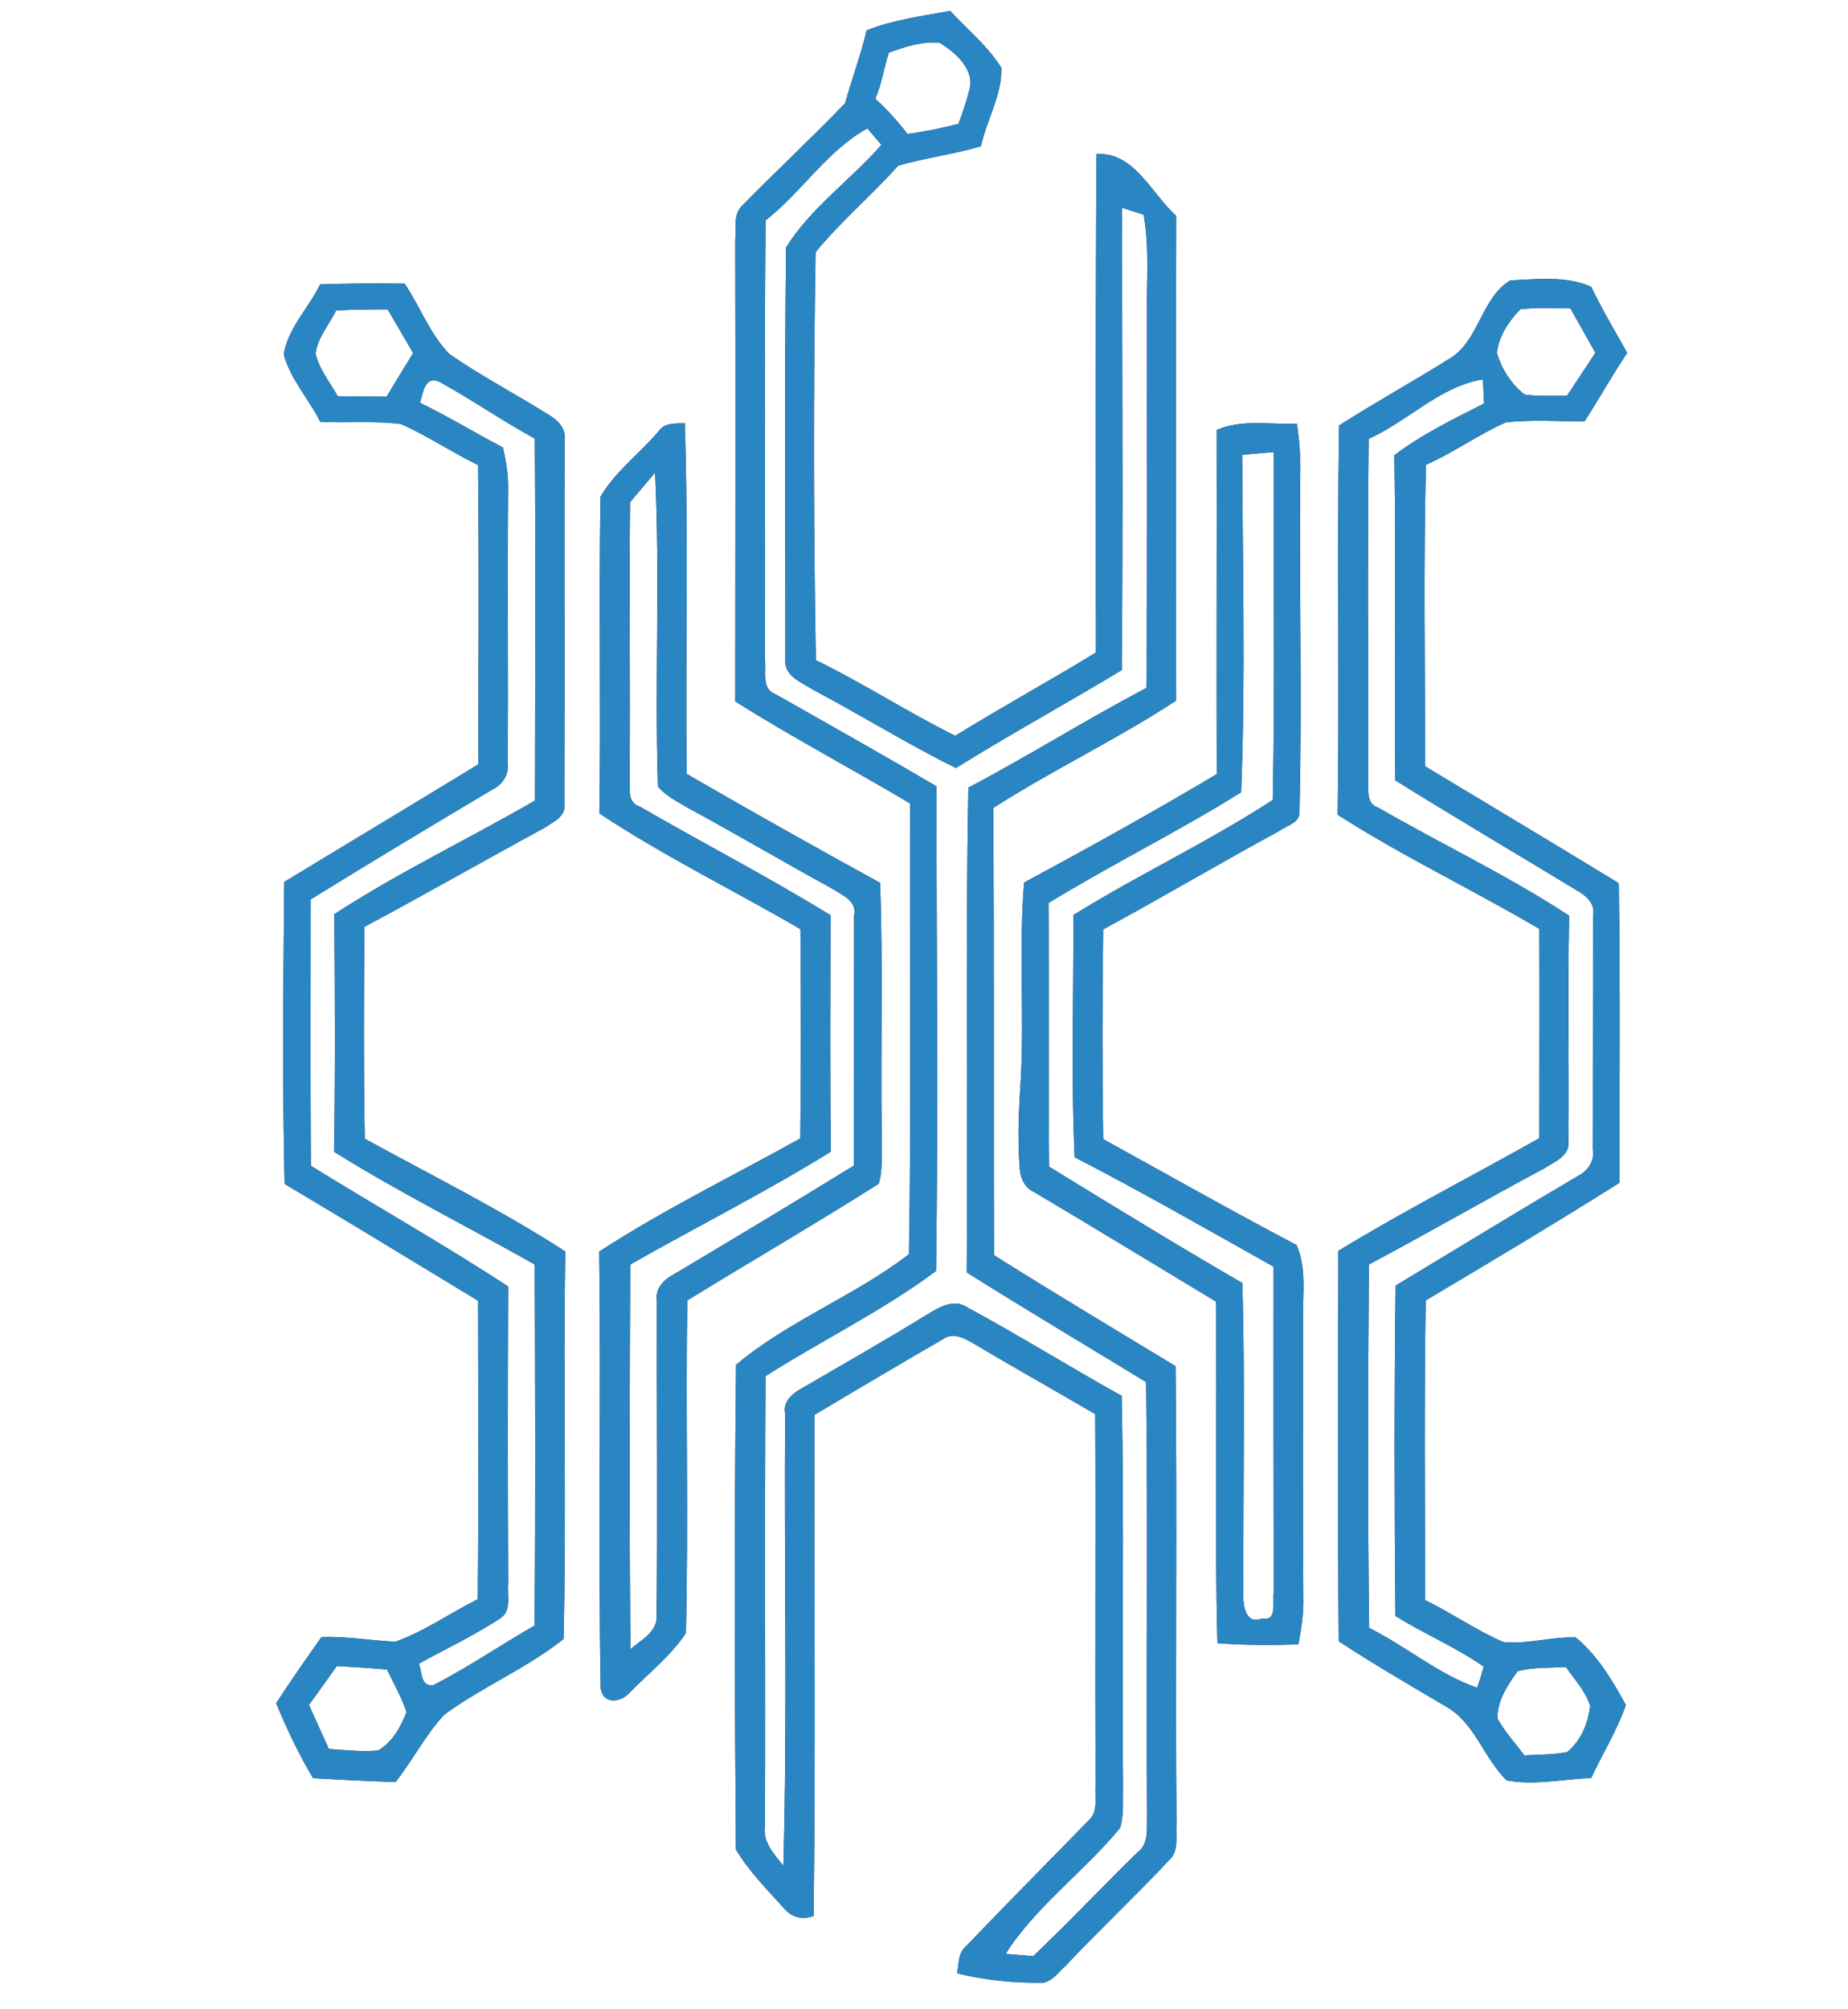 <?xml version="1.0" encoding="UTF-8" ?>
<!DOCTYPE svg PUBLIC "-//W3C//DTD SVG 1.1//EN" "http://www.w3.org/Graphics/SVG/1.1/DTD/svg11.dtd">
<svg width="230pt" height="250pt" viewBox="0 0 230 250" version="1.1" xmlns="http://www.w3.org/2000/svg">
<rect x="0" y="0" width="230" height="250" fill="#333333" stroke="none"/>
<g id="#ffffffff">
<path fill="#ffffff" opacity="1.00" d=" M 0.00 0.00 L 230.00 0.00 L 230.00 250.00 L 0.00 250.00 L 0.00 0.00 M 107.86 3.78 C 107.15 6.85 106.01 9.80 105.19 12.84 C 101.04 17.14 96.66 21.22 92.48 25.48 C 91.17 26.61 91.65 28.49 91.51 30.00 C 91.56 49.09 91.52 68.18 91.51 87.28 C 98.62 91.75 106.05 95.68 113.28 99.97 C 113.21 118.66 113.43 137.37 113.13 156.05 C 106.39 161.24 98.04 164.38 91.61 169.82 C 91.38 189.91 91.43 210.03 91.59 230.11 C 93.21 232.84 95.50 235.12 97.61 237.47 C 98.55 238.57 99.77 238.88 101.26 238.41 C 101.53 217.62 101.30 196.83 101.37 176.04 C 106.71 172.85 112.07 169.69 117.45 166.57 C 118.80 165.67 120.27 166.66 121.46 167.33 C 126.37 170.27 131.38 173.05 136.31 175.95 C 136.40 191.30 136.26 206.64 136.37 221.99 C 136.19 223.45 136.77 225.33 135.53 226.46 C 130.41 231.72 125.23 236.93 120.15 242.24 C 119.20 243.05 119.37 244.41 119.11 245.52 C 122.63 246.40 126.28 246.76 129.91 246.69 C 131.08 246.42 131.77 245.32 132.63 244.58 C 136.82 240.13 141.29 235.95 145.47 231.48 C 146.80 230.33 146.30 228.47 146.42 226.94 C 146.28 207.96 146.51 188.97 146.31 169.98 C 138.76 165.41 131.19 160.88 123.72 156.18 C 123.63 137.64 123.76 119.09 123.61 100.54 C 131.01 95.77 139.02 92.01 146.38 87.17 C 146.39 67.07 146.32 46.96 146.39 26.86 C 143.33 24.13 141.16 18.86 136.47 19.17 C 136.33 39.84 136.40 60.52 136.40 81.19 C 130.61 84.73 124.66 87.98 118.89 91.55 C 112.99 88.63 107.46 85.02 101.54 82.14 C 101.25 65.23 101.22 48.27 101.51 31.37 C 104.65 27.54 108.48 24.31 111.79 20.61 C 115.18 19.64 118.70 19.19 122.09 18.20 C 122.78 14.92 124.73 11.83 124.62 8.43 C 122.94 5.72 120.40 3.69 118.26 1.35 C 114.76 2.01 111.19 2.45 107.86 3.78 M 180.54 44.54 C 175.96 47.41 171.22 50.03 166.66 52.94 C 166.39 69.08 166.72 85.23 166.48 101.37 C 174.58 106.56 183.30 110.70 191.59 115.58 C 191.62 124.26 191.59 132.93 191.59 141.61 C 183.26 146.31 174.73 150.66 166.57 155.63 C 166.53 171.82 166.48 188.02 166.61 204.21 C 170.93 207.04 175.39 209.63 179.84 212.26 C 183.53 214.25 184.63 218.70 187.51 221.52 C 190.97 222.18 194.54 221.35 198.03 221.23 C 199.45 218.20 201.25 215.33 202.35 212.15 C 200.71 209.12 198.80 205.92 196.11 203.74 C 193.08 203.62 190.11 204.61 187.10 204.31 C 183.72 202.84 180.68 200.71 177.38 199.09 C 177.34 186.66 177.24 174.23 177.44 161.80 C 185.52 157.01 193.59 152.18 201.55 147.17 C 201.57 134.75 201.65 122.32 201.48 109.90 C 193.47 105.00 185.41 100.19 177.37 95.35 C 177.36 82.85 177.15 70.33 177.47 57.83 C 180.91 56.32 183.97 54.07 187.40 52.56 C 190.65 52.17 193.95 52.45 197.22 52.41 C 199.04 49.61 200.65 46.68 202.52 43.91 C 200.99 41.18 199.39 38.49 198.03 35.68 C 194.87 34.28 191.30 34.74 187.96 34.89 C 184.35 37.08 184.12 42.28 180.54 44.54 M 35.31 44.08 C 36.13 47.18 38.44 49.64 39.86 52.48 C 43.21 52.67 46.58 52.33 49.90 52.76 C 53.22 54.23 56.24 56.28 59.50 57.86 C 59.63 70.28 59.55 82.69 59.53 95.10 C 51.50 100.01 43.42 104.84 35.38 109.73 C 35.26 122.25 35.14 134.79 35.42 147.31 C 43.48 152.09 51.48 156.99 59.50 161.84 C 59.51 174.22 59.60 186.60 59.46 198.98 C 56.01 200.70 52.83 202.98 49.19 204.27 C 46.13 204.11 43.09 203.58 40.01 203.68 C 38.10 206.40 36.18 209.12 34.37 211.92 C 35.70 215.12 37.18 218.27 38.97 221.25 C 42.39 221.43 45.81 221.63 49.23 221.72 C 51.36 219.02 52.94 215.89 55.27 213.36 C 60.00 209.88 65.54 207.59 70.14 203.93 C 70.52 187.87 70.07 171.78 70.36 155.71 C 62.35 150.53 53.76 146.28 45.40 141.68 C 45.24 132.90 45.28 124.11 45.36 115.32 C 52.90 111.28 60.34 107.04 67.85 102.95 C 68.84 102.26 70.45 101.58 70.24 100.11 C 70.28 85.03 70.24 69.95 70.26 54.87 C 70.54 53.39 69.43 52.25 68.26 51.59 C 64.17 49.03 59.88 46.79 55.92 44.04 C 53.50 41.55 52.28 38.16 50.37 35.30 C 46.86 35.25 43.35 35.26 39.84 35.39 C 38.42 38.31 35.84 40.84 35.31 44.08 M 81.90 53.75 C 79.55 56.46 76.54 58.70 74.73 61.82 C 74.53 74.94 74.79 88.08 74.60 101.21 C 82.62 106.53 91.31 110.76 99.62 115.61 C 99.69 124.29 99.72 132.97 99.60 141.65 C 91.24 146.30 82.60 150.51 74.58 155.72 C 74.81 173.85 74.44 192.00 74.76 210.12 C 75.16 212.19 77.39 211.79 78.45 210.51 C 80.79 208.12 83.52 206.00 85.37 203.18 C 85.69 189.40 85.33 175.59 85.54 161.80 C 93.46 156.93 101.52 152.26 109.37 147.28 C 109.96 145.24 109.67 143.06 109.74 140.97 C 109.58 130.59 109.92 120.21 109.53 109.84 C 101.45 105.41 93.43 100.90 85.46 96.29 C 85.29 81.75 85.70 67.19 85.23 52.66 C 84.02 52.71 82.64 52.56 81.90 53.75 M 151.42 53.50 C 151.45 67.78 151.39 82.05 151.43 96.32 C 143.56 101.01 135.53 105.46 127.46 109.81 C 126.79 117.86 127.48 125.95 127.06 134.01 C 126.82 137.73 126.62 141.46 126.90 145.18 C 126.95 146.47 127.48 147.80 128.74 148.34 C 136.30 152.82 143.80 157.41 151.33 161.94 C 151.49 176.11 151.16 190.28 151.52 204.44 C 154.87 204.72 158.24 204.70 161.60 204.60 C 161.94 202.75 162.25 200.88 162.21 199.00 C 162.13 187.32 162.19 175.64 162.17 163.96 C 162.14 160.93 162.62 157.77 161.37 154.91 C 153.27 150.65 145.31 146.15 137.30 141.73 C 137.17 133.04 137.18 124.34 137.30 115.64 C 144.65 111.65 151.85 107.39 159.20 103.40 C 160.12 102.72 161.82 102.41 161.73 100.95 C 162.08 86.98 161.68 73.00 161.83 59.02 C 161.88 56.90 161.73 54.79 161.40 52.71 C 158.07 52.87 154.57 52.12 151.42 53.50 Z" />
<path fill="#ffffff" opacity="1.00" d=" M 110.63 6.55 C 112.65 5.81 114.76 5.12 116.94 5.32 C 118.98 6.56 121.54 8.81 120.56 11.48 C 120.25 12.82 119.74 14.11 119.30 15.41 C 117.20 15.95 115.08 16.39 112.94 16.66 C 111.73 15.09 110.40 13.62 108.94 12.29 C 109.74 10.45 110.01 8.44 110.63 6.55 Z" />
<path fill="#ffffff" opacity="1.00" d=" M 95.29 27.41 C 99.78 23.91 102.94 18.73 107.95 15.98 C 108.39 16.49 109.26 17.51 109.70 18.02 C 105.89 22.39 100.88 25.87 97.83 30.80 C 97.63 47.87 97.76 64.96 97.75 82.04 C 97.53 84.09 99.74 84.90 101.14 85.79 C 107.13 88.96 112.90 92.55 118.97 95.56 C 125.76 91.34 132.77 87.50 139.61 83.38 C 139.79 64.20 139.64 45.02 139.65 25.85 C 140.32 26.06 141.67 26.50 142.34 26.72 C 143.06 30.77 142.68 34.89 142.75 38.98 C 142.72 54.52 142.82 70.05 142.68 85.59 C 135.19 89.54 128.01 94.05 120.52 98.00 C 120.16 118.10 120.44 138.22 120.32 158.32 C 127.70 162.96 135.20 167.42 142.64 171.96 C 142.88 189.97 142.64 207.99 142.76 226.00 C 142.70 227.55 143.00 229.45 141.54 230.50 C 137.19 234.76 133.01 239.20 128.59 243.39 C 127.45 243.29 126.30 243.20 125.16 243.10 C 128.95 237.13 134.97 232.87 139.43 227.40 C 139.91 225.64 139.72 223.79 139.77 221.99 C 139.60 205.88 139.94 189.77 139.60 173.67 C 133.13 170.08 126.85 166.16 120.36 162.65 C 118.72 161.56 116.91 162.64 115.47 163.51 C 110.28 166.71 104.98 169.71 99.72 172.78 C 98.59 173.40 97.40 174.44 97.72 175.91 C 97.58 194.66 98.01 213.42 97.50 232.15 C 96.33 230.68 94.86 229.15 95.21 227.10 C 95.28 208.47 95.15 189.85 95.28 171.22 C 102.27 166.76 109.91 163.07 116.50 158.13 C 116.79 138.04 116.55 117.92 116.55 97.83 C 109.93 93.94 103.24 90.19 96.57 86.40 C 94.70 85.75 95.41 83.53 95.20 82.03 C 95.29 63.83 95.10 45.61 95.29 27.41 Z" />
<path fill="#ffffff" opacity="1.00" d=" M 41.84 38.62 C 43.97 38.52 46.11 38.49 48.25 38.49 C 49.31 40.30 50.37 42.11 51.42 43.93 C 50.30 45.73 49.21 47.55 48.11 49.36 C 46.08 49.34 44.06 49.32 42.03 49.30 C 41.07 47.57 39.73 45.97 39.28 44.01 C 39.52 42.00 40.97 40.40 41.84 38.62 Z" />
<path fill="#ffffff" opacity="1.00" d=" M 189.22 38.48 C 191.28 38.22 193.37 38.35 195.44 38.36 C 196.49 40.20 197.53 42.05 198.56 43.90 C 197.38 45.68 196.21 47.46 195.03 49.24 C 193.27 49.23 191.49 49.34 189.75 49.09 C 188.09 47.80 186.87 45.90 186.30 43.89 C 186.53 41.83 187.80 39.94 189.22 38.48 Z" />
<path fill="#ffffff" opacity="1.00" d=" M 52.27 50.12 C 52.64 48.91 52.90 46.61 54.73 47.53 C 58.74 49.73 62.52 52.38 66.56 54.57 C 66.67 69.58 66.61 84.60 66.58 99.61 C 58.30 104.40 49.62 108.53 41.60 113.75 C 41.69 123.60 41.73 133.46 41.57 143.31 C 49.68 148.36 58.24 152.64 66.55 157.33 C 66.60 172.30 66.67 187.28 66.52 202.26 C 62.29 204.68 58.25 207.47 53.91 209.68 C 52.32 209.84 52.54 208.03 52.13 207.00 C 55.52 205.13 59.05 203.48 62.28 201.34 C 63.73 200.38 63.09 198.44 63.25 197.02 C 63.19 184.70 63.19 172.38 63.25 160.07 C 55.22 154.82 46.85 150.10 38.69 145.05 C 38.61 134.00 38.66 122.95 38.66 111.91 C 46.14 107.28 53.69 102.76 61.24 98.26 C 62.47 97.68 63.36 96.44 63.20 95.04 C 63.26 83.69 63.15 72.34 63.24 60.99 C 63.30 59.20 62.98 57.43 62.60 55.68 C 59.13 53.87 55.80 51.82 52.27 50.12 Z" />
<path fill="#ffffff" opacity="1.00" d=" M 170.34 54.60 C 175.22 52.42 179.21 48.07 184.56 47.20 C 184.61 48.20 184.66 49.20 184.71 50.20 C 180.88 52.16 176.97 54.02 173.54 56.65 C 173.76 70.13 173.51 83.61 173.65 97.09 C 181.08 101.72 188.62 106.16 196.11 110.70 C 197.28 111.36 198.60 112.37 198.27 113.93 C 198.24 123.65 198.26 133.38 198.24 143.10 C 198.47 144.50 197.58 145.72 196.38 146.32 C 188.78 150.80 181.25 155.41 173.69 159.96 C 173.52 173.66 173.54 187.36 173.67 201.06 C 177.25 203.30 181.20 204.94 184.66 207.37 C 184.42 208.26 184.15 209.14 183.84 210.00 C 178.97 208.29 174.99 204.83 170.40 202.55 C 170.20 187.47 170.25 172.40 170.37 157.33 C 177.70 153.43 184.90 149.27 192.22 145.36 C 193.42 144.57 195.35 143.85 195.21 142.10 C 195.30 132.71 195.10 123.32 195.29 113.93 C 187.68 108.94 179.41 105.04 171.54 100.49 C 169.96 99.98 170.37 98.27 170.27 97.00 C 170.32 82.87 170.17 68.73 170.34 54.60 Z" />
<path fill="#ffffff" opacity="1.00" d=" M 154.60 56.58 C 155.91 56.47 157.22 56.36 158.53 56.25 C 158.46 70.68 158.69 85.12 158.41 99.53 C 150.43 104.73 141.71 108.82 133.59 113.85 C 133.63 123.90 133.29 133.96 133.75 143.99 C 142.12 148.31 150.29 152.99 158.50 157.60 C 158.51 171.08 158.47 184.56 158.54 198.05 C 158.29 199.12 159.09 201.81 157.08 201.36 C 154.90 202.28 154.65 199.39 154.75 198.02 C 154.70 185.22 154.98 172.42 154.62 159.64 C 146.52 154.94 138.54 150.06 130.57 145.16 C 130.47 134.22 130.59 123.29 130.49 112.36 C 138.35 107.54 146.66 103.46 154.47 98.58 C 155.02 84.62 154.66 70.57 154.60 56.58 Z" />
<path fill="#ffffff" opacity="1.00" d=" M 78.42 62.48 C 79.46 61.26 80.49 60.03 81.53 58.80 C 82.15 71.80 81.47 84.84 81.88 97.85 C 82.86 99.03 84.27 99.72 85.57 100.49 C 91.58 103.76 97.48 107.22 103.48 110.52 C 104.70 111.32 106.71 112.04 106.30 113.91 C 106.28 124.28 106.27 134.65 106.26 145.03 C 98.76 149.66 91.20 154.18 83.64 158.69 C 82.48 159.31 81.51 160.48 81.75 161.89 C 81.72 174.95 81.84 188.01 81.72 201.06 C 81.82 203.08 79.76 204.05 78.47 205.19 C 78.31 189.24 78.37 173.29 78.44 157.33 C 86.74 152.62 95.29 148.32 103.40 143.30 C 103.30 133.50 103.35 123.69 103.37 113.88 C 95.61 109.09 87.49 104.92 79.60 100.34 C 78.08 99.87 78.41 98.26 78.36 97.03 C 78.47 85.51 78.29 74.00 78.42 62.48 Z" />
<path fill="#ffffff" opacity="1.00" d=" M 38.45 212.13 C 39.62 210.53 40.77 208.92 41.91 207.30 C 43.99 207.41 46.07 207.54 48.16 207.72 C 49.01 209.46 49.97 211.17 50.60 213.02 C 49.90 214.85 48.81 216.78 47.08 217.79 C 45.03 217.99 42.98 217.74 40.93 217.61 C 40.11 215.78 39.27 213.95 38.45 212.13 Z" />
<path fill="#ffffff" opacity="1.00" d=" M 188.89 207.93 C 190.84 207.41 192.90 207.54 194.90 207.41 C 195.96 208.96 197.31 210.39 197.90 212.21 C 197.70 214.38 196.75 216.60 195.05 218.00 C 193.29 218.34 191.50 218.30 189.73 218.41 C 188.58 216.90 187.30 215.48 186.37 213.83 C 186.33 211.62 187.64 209.64 188.89 207.93 Z" />
</g>
<g id="#2a85c3ff">
<path fill="#2a85c3" opacity="1.00" d=" M 107.86 3.78 C 111.19 2.45 114.76 2.01 118.26 1.35 C 120.40 3.69 122.94 5.72 124.62 8.43 C 124.73 11.83 122.78 14.92 122.09 18.20 C 118.70 19.19 115.18 19.64 111.79 20.61 C 108.48 24.31 104.65 27.54 101.51 31.37 C 101.22 48.27 101.25 65.23 101.54 82.14 C 107.46 85.02 112.99 88.63 118.89 91.55 C 124.66 87.98 130.61 84.73 136.40 81.19 C 136.40 60.52 136.33 39.84 136.47 19.17 C 141.16 18.86 143.33 24.13 146.39 26.86 C 146.32 46.96 146.39 67.07 146.38 87.17 C 139.02 92.01 131.01 95.77 123.61 100.54 C 123.76 119.09 123.63 137.64 123.72 156.18 C 131.19 160.88 138.76 165.41 146.31 169.98 C 146.51 188.97 146.28 207.96 146.42 226.94 C 146.30 228.47 146.80 230.33 145.47 231.48 C 141.29 235.95 136.82 240.13 132.63 244.58 C 131.77 245.32 131.08 246.42 129.91 246.69 C 126.28 246.76 122.63 246.40 119.11 245.52 C 119.37 244.41 119.20 243.05 120.15 242.24 C 125.23 236.93 130.41 231.72 135.53 226.46 C 136.77 225.33 136.19 223.45 136.37 221.99 C 136.26 206.64 136.40 191.30 136.31 175.95 C 131.38 173.05 126.37 170.27 121.46 167.33 C 120.27 166.66 118.80 165.67 117.45 166.57 C 112.07 169.69 106.71 172.85 101.37 176.04 C 101.30 196.83 101.53 217.62 101.26 238.41 C 99.77 238.88 98.55 238.57 97.61 237.47 C 95.50 235.12 93.21 232.84 91.59 230.11 C 91.43 210.03 91.38 189.91 91.61 169.82 C 98.04 164.38 106.39 161.24 113.13 156.05 C 113.43 137.37 113.21 118.66 113.28 99.97 C 106.05 95.68 98.62 91.75 91.51 87.28 C 91.52 68.18 91.56 49.09 91.51 30.00 C 91.65 28.49 91.17 26.61 92.48 25.48 C 96.66 21.22 101.04 17.14 105.19 12.84 C 106.01 9.80 107.15 6.85 107.86 3.78 M 110.63 6.55 C 110.01 8.44 109.74 10.45 108.94 12.29 C 110.40 13.62 111.73 15.09 112.94 16.66 C 115.08 16.39 117.20 15.95 119.30 15.41 C 119.74 14.11 120.25 12.82 120.56 11.48 C 121.54 8.81 118.98 6.56 116.94 5.32 C 114.76 5.12 112.65 5.81 110.63 6.55 M 95.29 27.41 C 95.10 45.61 95.29 63.83 95.20 82.03 C 95.41 83.53 94.70 85.75 96.57 86.40 C 103.24 90.19 109.93 93.94 116.55 97.83 C 116.55 117.92 116.79 138.04 116.50 158.13 C 109.91 163.07 102.27 166.76 95.28 171.22 C 95.15 189.85 95.28 208.47 95.21 227.10 C 94.86 229.15 96.33 230.68 97.50 232.15 C 98.01 213.42 97.58 194.66 97.72 175.91 C 97.40 174.44 98.59 173.40 99.72 172.78 C 104.98 169.71 110.28 166.71 115.47 163.51 C 116.91 162.64 118.72 161.56 120.36 162.65 C 126.85 166.16 133.13 170.08 139.60 173.67 C 139.94 189.77 139.60 205.88 139.77 221.99 C 139.72 223.79 139.91 225.64 139.43 227.40 C 134.97 232.87 128.95 237.13 125.16 243.10 C 126.30 243.20 127.45 243.29 128.59 243.39 C 133.01 239.20 137.19 234.76 141.54 230.50 C 143.00 229.45 142.70 227.55 142.76 226.00 C 142.64 207.99 142.88 189.97 142.64 171.96 C 135.20 167.42 127.70 162.96 120.32 158.32 C 120.44 138.22 120.16 118.10 120.52 98.00 C 128.01 94.05 135.19 89.54 142.68 85.59 C 142.82 70.05 142.72 54.52 142.75 38.98 C 142.68 34.89 143.06 30.77 142.34 26.72 C 141.67 26.50 140.32 26.06 139.65 25.85 C 139.64 45.02 139.79 64.20 139.61 83.38 C 132.77 87.50 125.76 91.34 118.97 95.56 C 112.90 92.55 107.13 88.96 101.14 85.79 C 99.74 84.90 97.53 84.09 97.75 82.04 C 97.76 64.96 97.63 47.87 97.83 30.80 C 100.88 25.87 105.89 22.39 109.70 18.02 C 109.26 17.51 108.39 16.49 107.95 15.98 C 102.94 18.73 99.78 23.91 95.29 27.41 Z" />
<path fill="#2a85c3" opacity="1.00" d=" M 180.54 44.54 C 184.12 42.28 184.35 37.08 187.96 34.89 C 191.30 34.74 194.87 34.28 198.03 35.68 C 199.39 38.49 200.99 41.18 202.52 43.91 C 200.65 46.68 199.04 49.61 197.22 52.41 C 193.95 52.45 190.65 52.17 187.40 52.56 C 183.97 54.07 180.91 56.32 177.47 57.83 C 177.15 70.33 177.36 82.85 177.37 95.35 C 185.41 100.19 193.47 105.00 201.48 109.90 C 201.65 122.32 201.57 134.75 201.55 147.17 C 193.59 152.18 185.52 157.01 177.44 161.80 C 177.24 174.23 177.34 186.66 177.38 199.09 C 180.68 200.71 183.72 202.84 187.10 204.31 C 190.11 204.61 193.08 203.62 196.11 203.74 C 198.80 205.92 200.71 209.12 202.35 212.15 C 201.25 215.33 199.45 218.20 198.03 221.23 C 194.54 221.35 190.97 222.18 187.51 221.52 C 184.63 218.70 183.53 214.25 179.84 212.26 C 175.39 209.63 170.93 207.04 166.61 204.21 C 166.48 188.02 166.53 171.82 166.57 155.63 C 174.73 150.66 183.26 146.31 191.59 141.61 C 191.59 132.93 191.62 124.26 191.59 115.58 C 183.30 110.70 174.58 106.56 166.48 101.37 C 166.72 85.23 166.39 69.08 166.66 52.94 C 171.22 50.03 175.96 47.41 180.54 44.54 M 189.22 38.48 C 187.80 39.94 186.53 41.83 186.30 43.89 C 186.87 45.90 188.09 47.80 189.75 49.09 C 191.49 49.34 193.27 49.23 195.03 49.24 C 196.21 47.46 197.38 45.68 198.56 43.90 C 197.53 42.05 196.49 40.20 195.44 38.36 C 193.37 38.35 191.28 38.22 189.22 38.48 M 170.34 54.60 C 170.17 68.73 170.32 82.87 170.27 97.00 C 170.37 98.27 169.96 99.98 171.54 100.49 C 179.41 105.04 187.68 108.94 195.29 113.93 C 195.10 123.32 195.30 132.71 195.21 142.10 C 195.35 143.85 193.42 144.57 192.22 145.36 C 184.90 149.27 177.70 153.43 170.37 157.33 C 170.25 172.40 170.20 187.47 170.40 202.55 C 174.99 204.83 178.97 208.29 183.84 210.00 C 184.15 209.14 184.42 208.26 184.66 207.37 C 181.20 204.94 177.25 203.30 173.67 201.06 C 173.54 187.36 173.52 173.66 173.69 159.96 C 181.25 155.41 188.78 150.80 196.38 146.32 C 197.58 145.72 198.47 144.50 198.24 143.10 C 198.26 133.38 198.24 123.65 198.27 113.93 C 198.60 112.37 197.28 111.36 196.11 110.70 C 188.62 106.16 181.08 101.72 173.65 97.09 C 173.51 83.61 173.76 70.13 173.54 56.65 C 176.97 54.02 180.88 52.16 184.71 50.20 C 184.66 49.20 184.61 48.20 184.56 47.20 C 179.21 48.07 175.22 52.42 170.34 54.60 M 188.89 207.93 C 187.64 209.64 186.33 211.62 186.37 213.83 C 187.30 215.48 188.58 216.90 189.73 218.41 C 191.50 218.30 193.29 218.34 195.05 218.00 C 196.75 216.60 197.70 214.38 197.90 212.21 C 197.31 210.39 195.96 208.96 194.90 207.41 C 192.90 207.54 190.84 207.41 188.89 207.93 Z" />
<path fill="#2a85c3" opacity="1.00" d=" M 35.31 44.08 C 35.84 40.84 38.42 38.31 39.84 35.39 C 43.35 35.26 46.86 35.25 50.37 35.30 C 52.28 38.16 53.50 41.55 55.92 44.04 C 59.88 46.79 64.17 49.03 68.26 51.59 C 69.43 52.25 70.54 53.39 70.26 54.87 C 70.24 69.95 70.28 85.03 70.24 100.11 C 70.45 101.58 68.84 102.26 67.85 102.95 C 60.34 107.04 52.90 111.28 45.36 115.32 C 45.28 124.11 45.24 132.90 45.40 141.68 C 53.76 146.28 62.35 150.53 70.36 155.71 C 70.07 171.78 70.52 187.87 70.14 203.93 C 65.54 207.59 60.00 209.88 55.27 213.36 C 52.94 215.89 51.36 219.02 49.23 221.72 C 45.81 221.63 42.39 221.43 38.97 221.25 C 37.18 218.27 35.70 215.12 34.37 211.92 C 36.18 209.12 38.10 206.40 40.01 203.68 C 43.09 203.58 46.13 204.11 49.19 204.27 C 52.83 202.98 56.01 200.70 59.46 198.98 C 59.60 186.60 59.51 174.22 59.50 161.84 C 51.48 156.99 43.48 152.09 35.42 147.31 C 35.14 134.79 35.26 122.25 35.38 109.73 C 43.42 104.84 51.50 100.01 59.53 95.10 C 59.55 82.69 59.63 70.28 59.50 57.86 C 56.24 56.28 53.22 54.23 49.90 52.76 C 46.58 52.33 43.21 52.67 39.86 52.48 C 38.44 49.64 36.13 47.18 35.31 44.08 M 41.84 38.62 C 40.97 40.40 39.52 42.00 39.28 44.01 C 39.73 45.97 41.07 47.57 42.03 49.30 C 44.06 49.32 46.08 49.34 48.11 49.36 C 49.21 47.55 50.30 45.73 51.42 43.93 C 50.37 42.11 49.31 40.30 48.25 38.49 C 46.11 38.49 43.97 38.52 41.84 38.62 M 52.27 50.12 C 55.80 51.82 59.13 53.87 62.60 55.68 C 62.98 57.43 63.30 59.20 63.24 60.99 C 63.15 72.34 63.26 83.69 63.20 95.04 C 63.36 96.44 62.47 97.68 61.24 98.26 C 53.69 102.76 46.14 107.28 38.66 111.91 C 38.66 122.95 38.61 134.00 38.69 145.05 C 46.85 150.10 55.22 154.82 63.25 160.07 C 63.19 172.38 63.19 184.70 63.25 197.02 C 63.09 198.44 63.73 200.38 62.28 201.34 C 59.05 203.48 55.52 205.13 52.13 207.00 C 52.54 208.03 52.32 209.84 53.91 209.68 C 58.25 207.47 62.29 204.68 66.52 202.26 C 66.67 187.28 66.60 172.30 66.55 157.33 C 58.24 152.64 49.68 148.36 41.57 143.31 C 41.73 133.46 41.69 123.60 41.60 113.75 C 49.62 108.53 58.30 104.40 66.58 99.61 C 66.61 84.60 66.67 69.58 66.56 54.57 C 62.52 52.38 58.74 49.73 54.73 47.53 C 52.90 46.61 52.64 48.91 52.27 50.12 M 38.45 212.13 C 39.27 213.95 40.11 215.78 40.93 217.61 C 42.98 217.74 45.03 217.99 47.08 217.79 C 48.81 216.78 49.90 214.85 50.60 213.02 C 49.97 211.17 49.01 209.46 48.16 207.72 C 46.07 207.54 43.99 207.41 41.91 207.30 C 40.77 208.92 39.62 210.53 38.45 212.13 Z" />
<path fill="#2a85c3" opacity="1.00" d=" M 81.90 53.75 C 82.64 52.56 84.02 52.71 85.23 52.66 C 85.70 67.19 85.29 81.75 85.46 96.29 C 93.43 100.90 101.45 105.41 109.53 109.84 C 109.92 120.21 109.58 130.59 109.74 140.97 C 109.67 143.06 109.96 145.24 109.37 147.28 C 101.52 152.26 93.46 156.93 85.54 161.80 C 85.33 175.59 85.69 189.40 85.37 203.18 C 83.52 206.00 80.79 208.12 78.45 210.51 C 77.39 211.79 75.16 212.19 74.76 210.12 C 74.44 192.00 74.81 173.85 74.58 155.72 C 82.60 150.51 91.24 146.30 99.60 141.65 C 99.72 132.97 99.69 124.29 99.62 115.61 C 91.31 110.76 82.62 106.53 74.60 101.21 C 74.79 88.08 74.53 74.94 74.73 61.82 C 76.54 58.70 79.55 56.46 81.90 53.75 M 78.42 62.48 C 78.29 74.00 78.47 85.51 78.36 97.03 C 78.41 98.26 78.08 99.87 79.60 100.34 C 87.49 104.92 95.61 109.09 103.37 113.88 C 103.35 123.69 103.30 133.50 103.40 143.30 C 95.29 148.32 86.74 152.62 78.44 157.33 C 78.37 173.29 78.31 189.24 78.47 205.19 C 79.76 204.05 81.82 203.08 81.72 201.06 C 81.84 188.01 81.72 174.95 81.75 161.89 C 81.51 160.48 82.48 159.31 83.64 158.69 C 91.20 154.18 98.76 149.66 106.26 145.03 C 106.27 134.65 106.28 124.28 106.30 113.91 C 106.71 112.04 104.70 111.32 103.48 110.52 C 97.48 107.22 91.58 103.76 85.57 100.49 C 84.27 99.72 82.86 99.03 81.88 97.85 C 81.47 84.84 82.15 71.80 81.53 58.80 C 80.49 60.03 79.46 61.26 78.42 62.48 Z" />
<path fill="#2a85c3" opacity="1.00" d=" M 151.42 53.50 C 154.57 52.12 158.07 52.87 161.40 52.71 C 161.73 54.79 161.88 56.90 161.83 59.02 C 161.68 73.00 162.08 86.98 161.73 100.95 C 161.82 102.41 160.12 102.72 159.20 103.40 C 151.85 107.39 144.65 111.65 137.30 115.64 C 137.18 124.34 137.17 133.04 137.30 141.73 C 145.31 146.15 153.27 150.65 161.37 154.91 C 162.62 157.77 162.14 160.93 162.17 163.96 C 162.19 175.64 162.13 187.32 162.21 199.00 C 162.25 200.88 161.94 202.75 161.60 204.60 C 158.24 204.70 154.87 204.72 151.52 204.44 C 151.16 190.28 151.49 176.11 151.33 161.94 C 143.80 157.41 136.30 152.82 128.74 148.34 C 127.48 147.80 126.95 146.47 126.90 145.18 C 126.62 141.46 126.82 137.73 127.06 134.01 C 127.48 125.95 126.79 117.86 127.46 109.81 C 135.53 105.46 143.56 101.01 151.43 96.32 C 151.39 82.05 151.45 67.78 151.42 53.50 M 154.60 56.58 C 154.66 70.57 155.02 84.62 154.47 98.58 C 146.66 103.46 138.35 107.54 130.49 112.36 C 130.59 123.29 130.47 134.22 130.57 145.16 C 138.54 150.06 146.52 154.94 154.62 159.64 C 154.98 172.42 154.70 185.22 154.75 198.02 C 154.65 199.39 154.90 202.28 157.08 201.36 C 159.09 201.81 158.29 199.12 158.54 198.05 C 158.47 184.56 158.51 171.08 158.50 157.60 C 150.29 152.99 142.12 148.31 133.75 143.99 C 133.29 133.96 133.63 123.90 133.59 113.85 C 141.71 108.82 150.43 104.73 158.41 99.53 C 158.69 85.12 158.46 70.68 158.53 56.25 C 157.22 56.36 155.91 56.47 154.60 56.58 Z" />
</g>
</svg>
